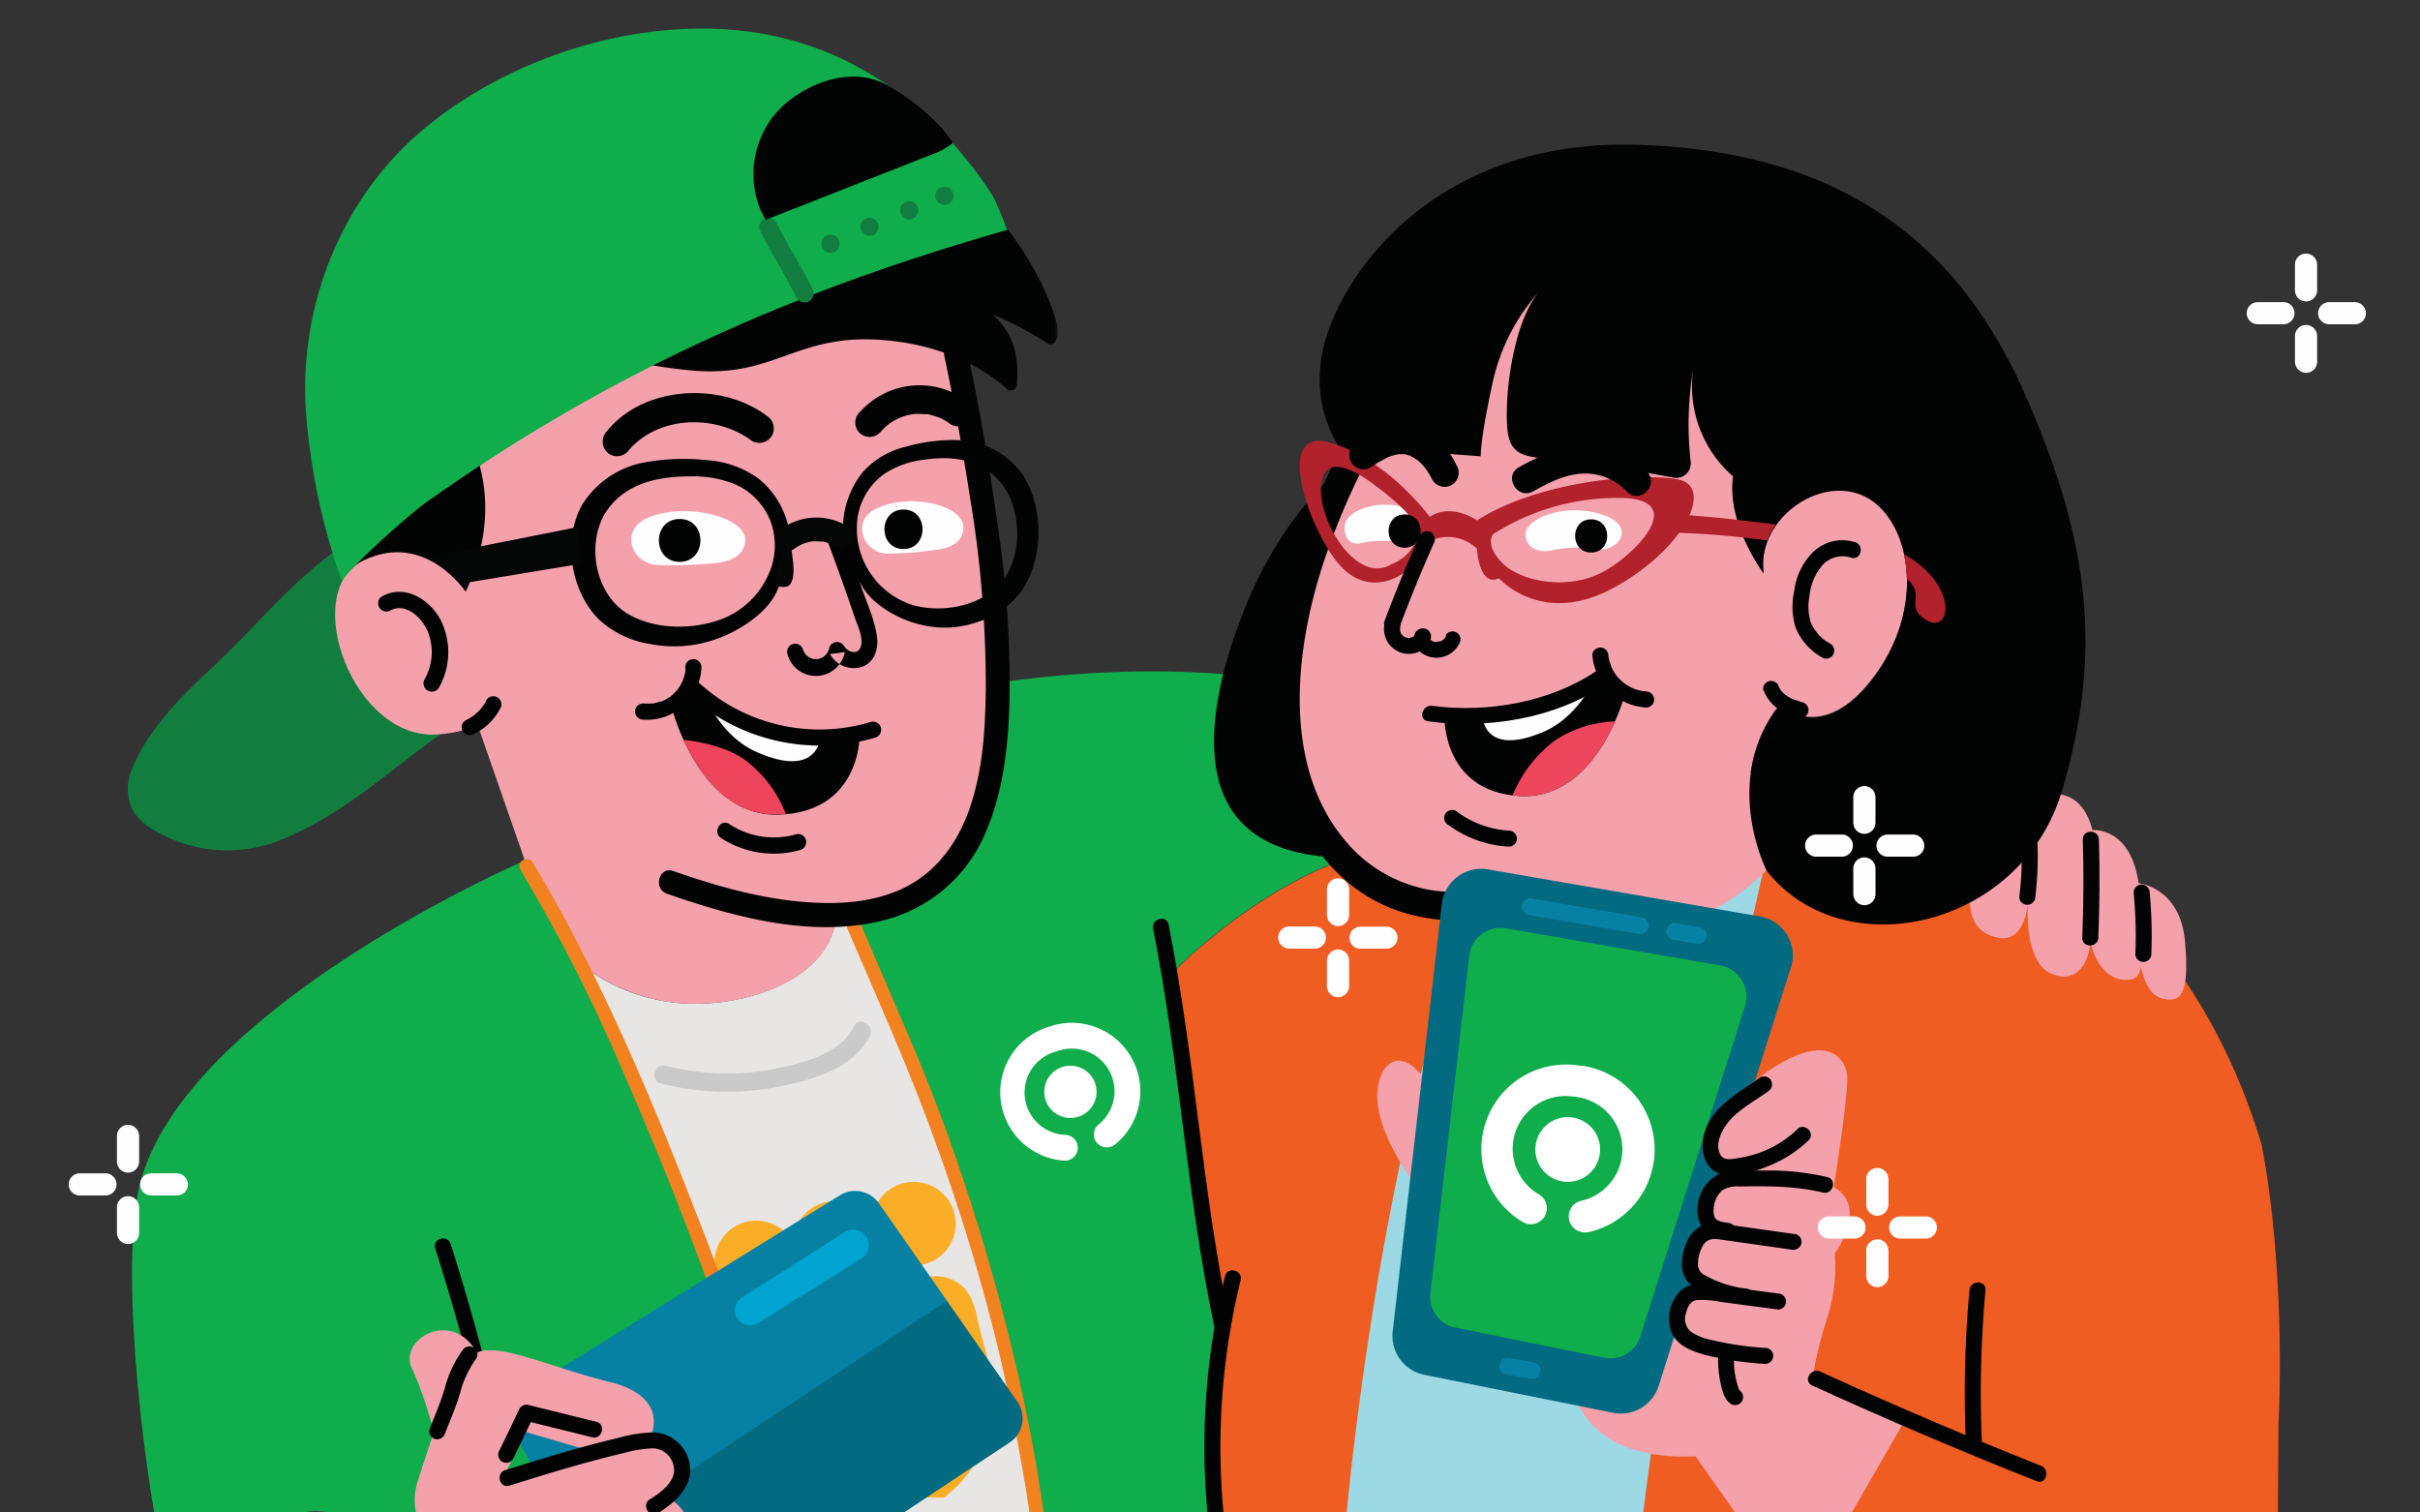 <svg id="Layer_1" data-name="Layer 1" xmlns="http://www.w3.org/2000/svg" xmlns:xlink="http://www.w3.org/1999/xlink" viewBox="0 0 400 250"><rect x="0" y="0" width="400" height="250" fill="#333333" stroke="none"/><defs><style>.cls-1{fill:#fff;}.cls-1,.cls-10,.cls-11,.cls-13,.cls-14,.cls-15,.cls-16,.cls-17,.cls-18,.cls-19,.cls-2,.cls-20,.cls-21,.cls-3,.cls-4,.cls-5,.cls-6,.cls-7,.cls-8,.cls-9{fill-rule:evenodd;}.cls-2,.cls-22{fill:#117e3f;}.cls-3{fill:#e7e6e5;}.cls-4{fill:#cacaca;}.cls-5{fill:#faae28;}.cls-6{fill:#0fad4b;}.cls-7{fill:#f28220;}.cls-8{fill:#f05d22;}.cls-9{fill:#9cd9e5;}.cls-10{fill:#f5a1ab;}.cls-11{fill:#f5a1ac;}.cls-12{mask:url(#mask);}.cls-13{fill:#020303;}.cls-14{fill:#fefefe;}.cls-15{fill:#ee455d;}.cls-16{fill:#050606;}.cls-17{fill:#b2222d;}.cls-18{fill:#ee465d;}.cls-19{fill:#026a81;}.cls-20{fill:#0781a3;}.cls-21{fill:#00a4ce;}</style><mask id="mask" x="52.75" y="15" width="122.09" height="88.57" maskUnits="userSpaceOnUse"><g id="mask-4"><polygon id="path-3" class="cls-1" points="52.75 15 174.84 15 174.84 103.57 52.75 103.57 52.75 15"/></g></mask></defs><title>Website Illustrations</title><path class="cls-2" d="M56.75,90.09C49.32,95.22,44,101.59,37.5,108c-3.83,3.79-8,7.31-11.25,11.66a30.18,30.18,0,0,0-4.6,7.86,8,8,0,0,0,.43,6.66,9.58,9.58,0,0,0,3.32,3A23.64,23.64,0,0,0,46,139c11.42-4.54,18.46-12,29.78-19.72.81-.55.82-1.82.8-2.81a7,7,0,0,0-1.79-3.91L57,88.45c-.2-.26-.51-.56-.8-.41s.22.67.25.34"/><g id="pay_spot_hero_spot_hero_jago_saving_onboarding_goals" data-name="pay/spot_hero/spot_hero_jago_saving_onboarding_goals"><path id="Fill-4" class="cls-3" d="M171.5,251c-13.85-.21-27.27-1-41-1-7.62-21.23-20.2-60.67-34.85-90.94a30,30,0,0,0,12.12,6c10.75,2.78,27.45-1.36,30.09-11.69v-.31c1.13-.1,2.27-.23,3.43-.41,1.91,4,7.51,16.1,13.41,32.31,6.45,17.7,13.23,40.34,16,62.73"/><path id="Fill-6" class="cls-4" d="M109.25,179.1a44.35,44.35,0,0,0,19.62.49c5.31-1.07,12.38-3.05,14.9-8.4.83-1.76-1.8-3.31-2.63-1.54-2.23,4.73-9,6.23-13.61,7.11a40.87,40.87,0,0,1-17.47-.6c-1.9-.48-2.71,2.46-.81,2.94"/><path id="Fill-8" class="cls-5" d="M150.71,195.35a7,7,0,0,0-6.3,4.86,6.76,6.76,0,0,0-.3,2,6.92,6.92,0,0,0-12.71,1.2,6.77,6.77,0,0,0-.31,2,6.91,6.91,0,1,0,.82,3.31,6.83,6.83,0,0,0,2,2.3,6.92,6.92,0,0,0,11.06-5.49,6.91,6.91,0,1,0,5.79-10.16"/><path id="Fill-10" class="cls-5" d="M156.16,247.46l-.13.09q-11.84-.13-23.6-.14A18.65,18.65,0,0,1,127,240.9h0s0,0,0,0a14.72,14.72,0,0,1-1.34-3.91s0,0,0,0l0,0a9.68,9.68,0,0,1-.14-1.22A6,6,0,0,1,135.77,231a8.75,8.75,0,0,1,1.46,2.26c1.4,2.76,3.81,5.06,7.06,5.16a7,7,0,0,0,6.86-5c.51-1.79,0-3.55-.47-5.28-.29-1.18-.58-2.35-.88-3.52s-.63-2.59-.94-3.89a9.84,9.84,0,0,1-.39-5,6.49,6.49,0,0,1,11.42-2.23,11.85,11.85,0,0,1,1.66,4.47c.32,1.27.63,2.55.94,3.83a43.38,43.38,0,0,1,1.69,8.47,20.47,20.47,0,0,1-8,17.15"/><path id="Fill-12" class="cls-6" d="M202.46,216.89c-1,8.77.5,24,1,34.11-10.58-.22-22.46.16-33,0a327,327,0,0,0-15.79-66,360.9,360.9,0,0,0-14.12-33.75l17.76-37.35c34-6,55.24-.91,55.24-.91l11.58,28.11c-17.36,4.84-32,20.3-32,20.3,2.44,20.26,9.34,55.49,9.34,55.49"/><path id="Fill-14" class="cls-7" d="M140.05,153.48c5.15,12,10.52,23.9,14.88,36.2A321.93,321.93,0,0,1,165.48,225c1.59,6.94,3.87,19,4.81,26,.19,1.47,2.53,1.49,2.34,0-3.32-24.95-11.75-54.49-21.53-77.64-3-7-6-14-9-21-.6-1.38-2.61-.19-2,1.18"/><path id="Fill-16" class="cls-8" d="M376.52,250.28c-4.8,5.23-12.35.7-19,2.72-9.43,2.85-18.14-1.13-28-1-42.56.57-84.94-1.14-128-2,.14-9.44-.12-23.51,1-33.11a.44.44,0,0,1,0-.1c-.41-2.09-6.95-35.76-9.32-55.37v0l.38-.39c2.39-2.42,15.94-15.52,31.67-19.91l-.76-1.83c24.69-11.26,57.06-15.55,92.22-7.68,37.14,8.33,51.68,39.45,57.07,57.48,2.57,12.6,3.56,32,2.82,46.21"/><path id="Fill-18" class="cls-9" d="M295.09,128.21c-6,25.6-16.81,73.17-21.29,105.45-.83,6-1.76,12.65-2.3,17.34-16.19-.21-32.78.34-49,0,2-21.24,8.79-73.66,23.44-107.3a78.39,78.39,0,0,1,7.47-13.56,149.72,149.72,0,0,1,41.68-1.93"/><path id="Fill-20" class="cls-10" d="M337,131.78s6.65-3,8.87,5.43c0,0,6.26-.64,7.62,8.78,0,0,6.91.62,7.68,9.73s-.89,10-3.77,9.33-3.55-5.54-3.55-5.54.22,3.21-3.55,2.32-4.77-6.09-4.77-6.09-.44,7-5.87,5.43-4.44-12.2-4.44-12.2-.33,7.1-5.1,6-4.77-5.21-4.44-9.21Z"/><path id="Fill-22" class="cls-11" d="M233.68,195.52s-5.56-7.37-6-13.48,3.92-10.28,8.63-2.36Z"/><path id="Fill-24" class="cls-11" d="M314.67,235.1,305.5,251c-6.34,0-11.64.06-18,0l-7.26-10.3c-17,.85-19.62-9.35-19.62-9.35l12.64-5.69,2.51-6.39a8.26,8.26,0,0,1,8.85-5.3c-4.58-.71-5.79-2.12-5.1-5.54s4.59-4.73,4.59-4.73a4.53,4.53,0,0,1-3.2-5c.41-4,6.11-4.73,6.11-4.73a7.14,7.14,0,0,1-4.62-2.78c-1.85-2.51-1.36-6,8.93-13.48s13.89-3.05,14,.42-2.22,18.06-2.22,18.06c5.83,3.47.14,11,.14,11a27.25,27.25,0,0,1-1.12,10.29,66.21,66.21,0,0,0-2.5,10.14Z"/><path id="Fill-26" class="cls-10" d="M79.53,120.36s25.37,41.55,66.94,31.32c35.71-8.79,9.54-102,9.54-102s-26.09-29.49-66-10-20.48,65.14-10.52,80.62"/><path id="Fill-28" class="cls-10" d="M77,114.23l12.88,37s3.29,10.07,17.93,13.85c10.75,2.77,27.45-1.37,30.09-11.69l.73-26.77Z"/><g id="Group-32"><g class="cls-12"><path id="Fill-30" class="cls-13" d="M75.61,100.36s7.07-11,3.67-23.39A25,25,0,0,0,89,52.87s5.51,6.47,25.15,8.35c14.75,1.4,17.63-6.94,34.1-4.77C158,57.73,163.9,62,166.4,64.27a1,1,0,0,0,1.67-.68c.2-3,.34-7.7-3.91-11.51,0,0,2.72.74,9,4.67,1,.62,2.2-.69,1.46-3.51C172,43.4,157.78,18.08,123.89,15.37,95.34,13.08,77.81,21.73,75,34.47c0,0-15.58,2.41-20.86,21.8s5.75,47.3,5.75,47.3Z"/></g></g><path id="Fill-33" class="cls-14" d="M107.11,85.58c-4.81,2.06-2.7,7.58,1.5,7.8a67.07,67.07,0,0,0,8.68-.23c1.77-.07,5.58-.49,5.89-3.67.39-4-9.85-6.56-16.07-3.9"/><path id="Fill-35" class="cls-13" d="M112.34,92.87c4.57,0,4.58-7.09,0-7.09s-4.57,7.09,0,7.09"/><path id="Fill-37" class="cls-14" d="M144.64,84.17c-4.1,2.17-1.75,7.32,2,7.34a54.94,54.94,0,0,0,7.69-.59c1.56-.14,4.91-.71,4.91-3.74,0-3.84-9.3-5.81-14.59-3"/><path id="Fill-39" class="cls-13" d="M149.34,90.75c4.19,0,4.2-6.53,0-6.53s-4.21,6.53,0,6.53"/><path id="Fill-41" class="cls-13" d="M136.7,89.21q2.42,6.45,4.63,13c.46,1.33,1.56,3.53.84,4.93-.6,1.17-2.18.53-2.66-.38a1.36,1.36,0,0,0-2.45.32,2.23,2.23,0,0,1-4.35.23,1.34,1.34,0,0,0-2.58.71,4.87,4.87,0,0,0,9.51-.23l-2.45.32a4.49,4.49,0,0,0,5.07,2.18c2.25-.64,3-3,2.69-5.11-.37-2.68-1.59-5.34-2.48-7.89-1-2.93-2.09-5.86-3.18-8.77-.6-1.61-3.19-.91-2.59.71"/><path id="Fill-43" class="cls-13" d="M113.3,110.36l0,.4c0,.24,0-.05,0,.1s-.09.47-.15.71-.13.46-.21.69-.07.2-.11.31c.09-.23-.08.15-.08.16a7.86,7.86,0,0,1-.71,1.18c-.08.11.07-.08-.07.1s-.17.2-.26.29-.34.35-.51.51l-.26.22c-.32.27.19-.12-.16.12-.18.12-.37.25-.56.36s-.43.23-.66.34.1,0-.11.05L109,116l-.65.19-.39.08s-.43,0-.18,0a8,8,0,0,1-1.47,0,1.36,1.36,0,0,0-1.35,1.34,1.38,1.38,0,0,0,1.35,1.34,9,9,0,0,0,9.63-8.66,1.34,1.34,0,0,0-2.68,0"/><path id="Fill-45" class="cls-13" d="M131.67,137.87a13.34,13.34,0,0,1-11.14-1.67c-1.45-.95-2.79,1.37-1.35,2.32a16,16,0,0,0,13.21,1.94,1.35,1.35,0,0,0-.72-2.59"/><path id="Fill-47" class="cls-13" d="M156.1,58.91c1.62,7.62,3,15.31,4.18,23a188.92,188.92,0,0,1,2.66,32.2c-.11,6.59-.47,12.78-2.5,19s-5.93,11.58-12.11,14.14c-4.59,1.91-9.67,2.23-14.58,1.9-7.69-.5-15.23-2.65-22.46-5.17-2.38-.83-3.4,2.94-1,3.76,11.24,3.92,24.4,7.49,36.27,4.24a24.79,24.79,0,0,0,16.27-14.18c2.88-6.52,3.72-13.71,4-20.77A173.5,173.5,0,0,0,164.93,87c-1.34-9.74-3-19.47-5.07-29.1-.53-2.45-4.29-1.41-3.76,1"/><path id="Fill-49" class="cls-13" d="M145.51,71.47a7.65,7.65,0,0,1,2.54-2.08c.27-.14.54-.28.82-.4-.39.16.43-.15.51-.17a8.31,8.31,0,0,1,.89-.25c.08,0,1-.17.5-.11a9.85,9.85,0,0,1,1.88,0l.47,0c-.23,0-.21,0,.08,0s.62.13.92.21.6.18.9.28.3.11.1,0l.43.2a11,11,0,0,1,1.61,1,2.38,2.38,0,0,0,3.24-.84,2.44,2.44,0,0,0-.85-3.24,13.18,13.18,0,0,0-17.38,2,2.37,2.37,0,1,0,3.34,3.35"/><path id="Fill-51" class="cls-13" d="M103.7,74.7c4.88-6.06,14.63-6.3,20.59-1.82a2.43,2.43,0,0,0,3.3-.86,2.47,2.47,0,0,0-.87-3.3c-7.52-5.66-20.33-5-26.43,2.58a2.48,2.48,0,0,0,0,3.4,2.42,2.42,0,0,0,3.41,0"/><path id="Fill-53" class="cls-13" d="M114.48,114.91s10.42,7.21,27.58,7.12c0,0-.06,12.15-13.24,12.63s-17.71-17.45-17.71-17.45Z"/><path id="Fill-55" class="cls-14" d="M135.69,121.72c-.82,4.8-5.2,5-10.65,2.57-4.4-1.93-6.93-6.07-7.85-7.83a52.76,52.76,0,0,0,18.5,5.26"/><path id="Fill-57" class="cls-13" d="M131.52,134.9l-.46.06.46-.06"/><path id="Fill-59" class="cls-15" d="M132,134.82l-.51.08.51-.08"/><path id="Fill-61" class="cls-15" d="M129.9,134.57a20.28,20.28,0,0,0-6.65-8.87c-3-2.22-7.5-3.12-10.27-3.41,2.26,5,6.75,11.83,14.41,12.34l.46,0h1a9.13,9.13,0,0,0,1.08-.08"/><path id="Fill-63" class="cls-13" d="M113.8,114.85a32.3,32.3,0,0,0,30.86,7.07,1.34,1.34,0,0,0-.71-2.59A29.56,29.56,0,0,1,115.69,113c-1.26-1.17-3.16.72-1.89,1.89"/><path id="Fill-65" class="cls-13" d="M127,95a13.91,13.91,0,0,1-7.65,7.3c-4.8,1.83-11.12,1.82-15.59-.85-5.28-3.15-6.83-11.16-3.86-16.41,3-5,8.56-6.3,14.09-6.3a18.51,18.51,0,0,1,7.52,1.31,11.05,11.05,0,0,1,5.85,6.11A11.53,11.53,0,0,1,127,95m3.52-6.76a14.13,14.13,0,0,0-5.11-9.1,16.23,16.23,0,0,0-8.61-3.08,35.25,35.25,0,0,0-10.91.5,15.45,15.45,0,0,0-9.65,6.84c-3.3,5.81-1.92,14.42,2.83,19.06a16.08,16.08,0,0,0,8.46,4,20.61,20.61,0,0,0,10.86-.83c3.55-1.19,8.27-4.2,9.91-7.67,1.53-3.28,2.74-6.18,2.22-9.74"/><path id="Fill-67" class="cls-13" d="M141.82,85.16a10.83,10.83,0,0,1,4.36-6.84A15,15,0,0,1,152.63,76c4.88-.73,10-.15,13.26,4.38,3.32,4.81,3,13-1.23,16.77-3.59,3.24-9.17,4.08-13.63,2.91a13.25,13.25,0,0,1-9.21-14.93M142.56,97c1.9,3.22,6.46,5.58,9.75,6.28a16.35,16.35,0,0,0,9.69-.62,13.89,13.89,0,0,0,6.93-5.1c3.58-5.22,3.65-13.93,0-19.25a13.66,13.66,0,0,0-9.41-5.5,28.14,28.14,0,0,0-9.69,1,13.76,13.76,0,0,0-7.19,4.19,14.88,14.88,0,0,0-3.3,9.69c0,3.6,1.46,6.32,3.25,9.36"/><path id="Fill-69" class="cls-16" d="M131.18,90.8a6.74,6.74,0,0,1,.91-.59,5.39,5.39,0,0,1,.48-.25l.24-.11c-.27.11-.3.12-.1.05a8.44,8.44,0,0,1,1-.31l.52-.1c.4-.08-.46,0,.06,0a8,8,0,0,1,1,0s.53.05.53,0c-.31,0-.35,0-.14,0l.26,0a7.14,7.14,0,0,1,1,.29,1.84,1.84,0,0,1,.25.09c.2.08.17.06-.09,0,.11,0,.38.18.49.24a2,2,0,1,0,2-3.4,9.85,9.85,0,0,0-10.4.69,2.12,2.12,0,0,0-.91,1.17,2,2,0,0,0,2.9,2.23"/><path id="Fill-71" class="cls-16" d="M128.18,95.63c0,.22.13.85.18,1.07.33.3,1.83.66,2.36-.28.82-1.45.3-3.91.09-5.78l-1.2-.53Z"/><polygon id="Fill-73" class="cls-16" points="95.59 87.1 64.21 93.32 70.17 97.46 96 93.19 95.59 87.1"/><path id="Fill-75" class="cls-10" d="M77.29,98.25S70.51,87.53,60,92.68s-1.65,29.78,12.36,28.72S86,109.56,86,109.56Z"/><path id="Fill-77" class="cls-13" d="M80.37,115.82a9,9,0,0,1-.78,1.22l.21-.27a8.87,8.87,0,0,1-1.5,1.5l.27-.21a8.17,8.17,0,0,1-1.6,1,1.31,1.31,0,0,0-.62.8,1.43,1.43,0,0,0,.14,1,1.33,1.33,0,0,0,.8.61,1.47,1.47,0,0,0,1-.13,9.49,9.49,0,0,0,4.36-4.18,1.34,1.34,0,1,0-2.31-1.35"/><path id="Fill-79" class="cls-13" d="M64.35,101c2.63-1.55,5.29,1,6.3,3.26a9.1,9.1,0,0,1-.46,8,1.37,1.37,0,0,0,2.37,1.39,11.89,11.89,0,0,0,.28-11.16C71,99,66.75,96.43,63,98.66A1.37,1.37,0,0,0,64.35,101"/><path id="Fill-81" class="cls-6" d="M131.5,250c-2.08,0-2.94,1-5,1-8.72,0-21.52-.11-32,0a414.41,414.41,0,0,1-41.75-1.18c-3.72-.34-8.83,2.71-12.25,2.18-6-.92-10.14,1.7-15-2-2-11.31-5.18-37.61-2.87-51.88,4.89-30.27,64.08-55.86,64.08-55.86,19,32.12,33.47,79.76,42.58,105.14"/><path id="Fill-83" class="cls-13" d="M71.94,206.33q4.19,13.23,7.48,26.73c.4,1.66,3,1,2.56-.7q-3.3-13.5-7.48-26.74c-.51-1.62-3.07-.92-2.56.71"/><path id="Fill-85" class="cls-13" d="M223.21,76.25s-10.82,7-17.9,25.41-8.93,39.06,15.55,40.05c0,0-18.73-20.26,2.35-65.46"/><path id="Fill-87" class="cls-11" d="M237.5,149.6s4.3,7.64,24.31,6.71S292,143.81,292,143.81s-7.65-14.94,2.11-27.33c0,0,7.31,7,16-5.17s5.21-26.4-2.33-29.6-17.51,4.4-16.25,13c0,0-5.27-6.34-1.94-18.37l3.32-12-12.19-8.68-25-10.07L229.19,58l-3,12.82s-14.31,23.34-13.64,44.66,14,33.73,24.95,34.12"/><path id="Fill-89" class="cls-13" d="M218.76,57.41c-2.76,11.94,4.46,18.84,4.46,18.84L226.27,72c0,3.09,1.35,1.93,7.28,2.5s11.2.92,11.2.92-.12-2.67,2-12.33a33,33,0,0,1,7.76-15c-4.5,5.08-5.93,17.78-5.32,23.13.64,5.52,4.93,4,12.78,5.21,5,.74,10.93,1.83,14.66,2.52a2.4,2.4,0,0,0,2.81-2.76,54.44,54.44,0,0,1,.41-15,19.75,19.75,0,0,0,6.6,17.55c-.92,6.68,3.32,13.52,4.67,15.5l.21.3.08.13.06.07.05.06c-1.26-8.55,8.7-16.13,16.25-12.94s11,17.44,2.33,29.6c-8,11.16-14.8,6.16-15.83,5.27a6.93,6.93,0,0,0-.65.57h0c-9,12.24-1.6,26.63-1.6,26.63,12.66,16.1,42.1,9.49,48.82-13.28s4.72-41.13-6.37-66-30.55-39.78-64-40.72S221.54,45.5,218.76,57.41"/><path id="Fill-91" class="cls-17" d="M314.71,91.62a23.14,23.14,0,0,1,.46,4.06c3.24,2.61-.49,4.67,3.27,6.83,4.14,2.39,5.27-5.88-3.73-10.89"/><path id="Fill-93" class="cls-17" d="M275.83,88.05s5.61,0,13.16.89l3.11.38a12.25,12.25,0,0,1,1.42-2.61c-1.81-.25-3.47-.46-5-.63-7-.84-10.9-1-10.9-1Z"/><path id="Fill-95" class="cls-14" d="M265.38,85.26c5.06,1.95,2,6-1.35,5.53a19.36,19.36,0,0,0-7.32.13c-1.37.36-4,.36-4.54-2.13-.69-3,6.78-6,13.21-3.53"/><path id="Fill-97" class="cls-14" d="M234.1,84.65c3.17,1.87,2.22,5.92-1.64,5.15a17.68,17.68,0,0,0-7.63,0c-1.59.31-2.79-.85-2.54-3,.31-2.79,7.16-4.82,11.81-2.08"/><path id="Fill-99" class="cls-13" d="M243.43,147.26c-.44.09-.39,0,0,0-.49,0-1,.1-1.46.13a28.3,28.3,0,0,1-4.88-.18,23.48,23.48,0,0,1-13.21-6.58c-12-12.16-10.13-31.86-5.4-46.76a116.88,116.88,0,0,1,10.74-23.71c1.52-2.6-2.52-5-4-2.36-8.67,14.79-15.77,32.31-15,49.74.68,14.85,8.52,30.69,24.21,33.92a26.84,26.84,0,0,0,10.22.31c2.95-.56,1.7-5.07-1.25-4.52"/><path id="Fill-101" class="cls-17" d="M228.56,81.18c4.51,3.68,6.42,5.8,5.43,8.4a7.27,7.27,0,0,1-4,3.68c-5.64,3.43-12-6.86-11.64-12.74s5.65-3,10.16.66m18.28,7.12a38.12,38.12,0,0,1,20.65-6c12.47-.07,2.28,10.1-3.27,12.62s-12.82,1.19-15.84-1.85-1.54-4.79-1.54-4.79M221.09,93c4.89,6,10.95,2.39,12.67.09a10.34,10.34,0,0,0,1.91-3.29,6.94,6.94,0,0,1,8.45.89s.33,6.42,3.65,4.9c0,0,7,8,18.78,1.66s16.92-16.82,10.83-18-23,.2-33.24,6.77c0,0-4.23-3-7.82-.58,0,0-6.74-9.34-16.32-12.24S216.18,87,221.09,93"/><path id="Fill-103" class="cls-13" d="M239.05,105.05l-.18.33-.11.16c-.09.13.2-.23.05-.07s-.17.18-.27.27-.24.14,0,0a.94.94,0,0,0-.12.09l-.33.18c-.24.13.3-.1,0,0l-.14,0c-.13,0-.26,0-.38.09.33-.09.16,0,0,0h-.2l-.19,0c-.24,0,.23,0,.07,0s-.26,0-.38-.09l-.19-.07c.1,0,.25.11.06,0a3.87,3.87,0,0,1-.34-.21c-.14-.09.27.19,0,0l-.06-.06.09.11c-.1-.24,0,0,0,.07s0-.14,0-.18c-.05-.22,0,0,0,.08a.59.59,0,0,1,0-.19c0-.15,0-.29,0-.44a1.33,1.33,0,0,0-2.65,0,3.18,3.18,0,0,0,.85,2.54,4.23,4.23,0,0,0,6.59-1.3,1.33,1.33,0,0,0-.47-1.82,1.34,1.34,0,0,0-1.81.48"/><path id="Fill-105" class="cls-13" d="M234,104.75c-.08.25.15-.28,0,0a2,2,0,0,1-.11.2c-.12.2.21-.22,0,0l-.12.14-.16.15c-.12.1.25-.17.06-.05l-.2.11c-.11.06-.27.08.05,0l-.47.14c-.24,0,.21,0,.06,0a1.92,1.92,0,0,1-.24,0h-.2c-.27,0,.29.06,0,0a3.33,3.33,0,0,0-.45-.13l.17.07-.14-.06-.17-.1a1.37,1.37,0,0,1-.2-.13c-.13-.08.21.2.05,0l-.33-.34c.24.24.09.1,0,0l-.12-.21s-.14-.25,0,0,0-.05,0-.1,0-.13-.05-.2l0-.15,0,.2a3.85,3.85,0,0,1,0-.48v-.07c0-.15,0-.11,0,.11a.85.85,0,0,0,0-.23,1.34,1.34,0,0,0-.92-1.63,1.35,1.35,0,0,0-1.63.93,4.31,4.31,0,0,0,.36,3,4.23,4.23,0,0,0,2.3,1.94,4.08,4.08,0,0,0,3.05-.16,3.67,3.67,0,0,0,1.9-2.15,1.33,1.33,0,0,0-.92-1.63,1.37,1.37,0,0,0-1.64.93"/><path id="Fill-107" class="cls-13" d="M231.41,103.43Q234,96.51,237,89.79a1.36,1.36,0,0,0-.48-1.81,1.34,1.34,0,0,0-1.81.47q-3.17,7-5.89,14.27a1.32,1.32,0,1,0,2.55.71"/><path id="Fill-109" class="cls-13" d="M272.24,78a14.3,14.3,0,0,0-10.05-4.37c-4,0-7.7,1.7-11.11,3.58-2.64,1.45-.29,5.49,2.36,4s5.42-2.89,8.45-2.94a9.57,9.57,0,0,1,7.05,3c2.09,2.17,5.39-1.14,3.3-3.31"/><path id="Fill-111" class="cls-13" d="M240.82,77.05a11.69,11.69,0,0,0-6.95-6.32c-3.42-1-6.63.51-9.44,2.36a2.34,2.34,0,1,0,2.36,4c.54-.36,1.09-.71,1.66-1,.27-.15.54-.3.81-.43,0,0,.44-.2.24-.12s.21-.08.25-.09c.32-.11.64-.21,1-.29l.44-.08c-.25,0-.14,0,.05,0l.88,0c-.24,0-.2,0,0,0s.35.07.52.12.28.1.41.13c.33.08-.26-.14,0,0s.52.26.76.41l.37.24.19.14.26.23.31.3c.2.21.39.42.57.64s.17.23,0,0c.09.11.17.23.25.35a13.32,13.32,0,0,1,1,1.68,2.36,2.36,0,0,0,3.2.84,2.39,2.39,0,0,0,.84-3.2"/><path id="Fill-113" class="cls-13" d="M263,91.33c3.54,0,3.54-5.49,0-5.49s-3.54,5.49,0,5.49"/><path id="Fill-115" class="cls-13" d="M232.17,90.53c3.54,0,3.54-5.5,0-5.5s-3.54,5.5,0,5.5"/><path id="Fill-117" class="cls-13" d="M272.05,114.25l-.37,0c.19,0,0,0-.08,0s-.44-.08-.66-.14-.44-.12-.66-.2l-.29-.1c-.37-.15.22.11-.14-.07a8.34,8.34,0,0,1-1.13-.63l-.26-.18c-.32-.23.19.16-.12-.09l-.51-.46a5.11,5.11,0,0,1-.45-.48c-.07-.08-.13-.16-.2-.23s.09.12-.05-.07a10.16,10.16,0,0,1-.69-1.14c0-.09-.08-.19-.13-.28s.06.16,0-.07-.17-.45-.24-.69-.11-.39-.15-.58-.05-.24-.07-.36c-.06-.29,0,.19,0-.13a1.35,1.35,0,0,0-1.33-1.32c-.64,0-1.41.58-1.32,1.32a9.48,9.48,0,0,0,8.9,8.6,1.33,1.33,0,0,0,1.32-1.32,1.35,1.35,0,0,0-1.32-1.33"/><path id="Fill-119" class="cls-13" d="M266,111.49s-10.52,7.21-27.26,6.68c0,0-.53,12.58,12.31,13.4s17.4-16.41,17.4-16.41Z"/><path id="Fill-121" class="cls-14" d="M244.92,118c.58,5,4.84,5.27,10.28,2.93,4.38-1.89,7.05-6.11,8-7.92a50,50,0,0,1-18.32,5"/><path id="Fill-123" class="cls-18" d="M250,131.46c.33,0,.69.09,1.05.11,8.77.56,13.67-7.3,15.9-12.33a19.16,19.16,0,0,0-10,3.2,21.69,21.69,0,0,0-6.92,9"/><path id="Fill-125" class="cls-13" d="M239.4,136.35a18.36,18.36,0,0,0,10,3.59,1.33,1.33,0,0,0,1.33-1.32,1.36,1.36,0,0,0-1.33-1.33,16,16,0,0,1-8.71-3.23,1.34,1.34,0,0,0-1.81.47,1.36,1.36,0,0,0,.47,1.82"/><path id="Fill-127" class="cls-13" d="M291.53,114.15a6.56,6.56,0,0,0,2.34,3,10.45,10.45,0,0,0,3.38,1.49,1.32,1.32,0,1,0,.7-2.55c-.5-.14-1-.34-1.47-.5.36.12,0,0-.11,0l-.35-.18a6,6,0,0,1-.69-.41c-.09-.07-.35-.31-.06,0-.08-.07-.18-.14-.26-.22a4.45,4.45,0,0,1-.48-.49l-.09-.11c-.11-.13.17.24,0,.06l-.18-.29a2.75,2.75,0,0,1-.17-.29l-.06-.14c-.13-.25.11.3,0,0a1.38,1.38,0,0,0-.61-.79,1.32,1.32,0,0,0-1.94,1.49"/><path id="Fill-129" class="cls-13" d="M306.62,89.62a6.94,6.94,0,0,0-7.17,1.87,10.92,10.92,0,0,0-2.89,6.23,12.06,12.06,0,0,0,.16,5.79,9.86,9.86,0,0,0,4.55,5.22,1.33,1.33,0,0,0,1.34-2.29,7.1,7.1,0,0,1-3.33-3.63,8.82,8.82,0,0,1-.2-4.18,9.19,9.19,0,0,1,1.86-4.85,4.48,4.48,0,0,1,5-1.61c1.62.56,2.31-2,.71-2.55"/><path id="Fill-131" class="cls-13" d="M263.88,110.9c-7.59,5.16-18.13,7-27.14,5.76-1.67-.23-2.39,2.32-.7,2.56,9.7,1.36,21-.45,29.17-6,1.41-1,.08-3.25-1.33-2.29"/><path id="Fill-133" class="cls-19" d="M296,159.94l-5.91,18.68c-9.1,6.89-9.48,10.18-7.7,12.58a7,7,0,0,0,3,2.34l-.28.91-3,4.17.37,4.19-.7,2.21-1.57,1.74-.52,4.85-1.27,4-4.25,13.45a6.57,6.57,0,0,1-7.57,4.46l-5.33-1.08-25.85-5.2a6.56,6.56,0,0,1-5.22-7.2l8.11-70.61a6.57,6.57,0,0,1,7.64-5.73l44.94,7.78a6.55,6.55,0,0,1,5.14,8.45"/><path id="Fill-135" class="cls-6" d="M240.51,219.42l24.63,5a5.2,5.2,0,0,0,6-3.53l17.29-54.62a5.21,5.21,0,0,0-4.07-6.69l-35.51-6.14a5.19,5.19,0,0,0-6,4.53l-6.42,55.8a5.2,5.2,0,0,0,4.14,5.69"/><path id="Fill-137" class="cls-20" d="M271,154.38l-18.29-3.13a1.39,1.39,0,0,1,.47-2.74l18.29,3.14a1.39,1.39,0,0,1-.47,2.73"/><path id="Fill-139" class="cls-20" d="M280.57,156l-4-.68a1.39,1.39,0,0,1,.47-2.74l4,.69a1.39,1.39,0,0,1-.47,2.73"/><path id="Fill-141" class="cls-20" d="M253.1,227.92l-4-.69a1.39,1.39,0,1,1,.47-2.73l4,.69a1.39,1.39,0,0,1-.47,2.73"/><path id="Fill-143" class="cls-13" d="M293.89,213.8l-8.73-1.15c-2.37-.32-5.26-1.07-7.3.61a6.55,6.55,0,0,0-1.54,7.05c1,2.25,3.6,3.13,5.8,3.72a55.77,55.77,0,0,0,9.53,1.41,1.33,1.33,0,1,0,0-2.65,51.45,51.45,0,0,1-8.82-1.32,9.41,9.41,0,0,1-3.36-1.36,2.79,2.79,0,0,1-.76-3.12c.25-1.08.72-2,1.9-2.11a16,16,0,0,1,3.9.33l9.38,1.24a1.33,1.33,0,0,0,1.33-1.32,1.36,1.36,0,0,0-1.33-1.33"/><path id="Fill-145" class="cls-13" d="M284,224.15a17.54,17.54,0,0,0,.33,4.16c.24,1.21.55,2.75,1.55,3.58a1.33,1.33,0,0,0,1.88-1.88l-.16-.13c-.09-.11-.09-.1,0,0a2.26,2.26,0,0,1-.16-.26,1.42,1.42,0,0,1-.08-.18c.06.16.07.17,0,0s-.07-.2-.1-.29a14.73,14.73,0,0,1-.43-1.74c0-.12-.05-.25-.07-.37s-.08-.56-.05-.28c0-.3-.06-.6-.08-.89a15.27,15.27,0,0,1,0-1.79,1.33,1.33,0,0,0-1.33-1.32,1.35,1.35,0,0,0-1.32,1.32"/><path id="Fill-147" class="cls-13" d="M296.79,204l-9.93-1.4c-1.52-.22-3.26-.71-4.79-.31a5,5,0,0,0-3.07,2.6,9.46,9.46,0,0,0-1,4.3,4.4,4.4,0,0,0,2.05,3.6,19,19,0,0,0,8.51,2.84,1.33,1.33,0,0,0,1.33-1.32,1.37,1.37,0,0,0-1.33-1.33,17.63,17.63,0,0,1-6.62-2.13,2.06,2.06,0,0,1-1.27-2.25,5.85,5.85,0,0,1,1-3c.71-.9,1.63-.86,2.67-.72l3.81.54,7.95,1.13a1.37,1.37,0,0,0,1.63-.93,1.34,1.34,0,0,0-.93-1.63"/><path id="Fill-149" class="cls-13" d="M285.91,202.18c-.65-.15-1.82-.2-2.31-.72s-.4-1.79-.22-2.49a4,4,0,0,1,1.33-2.24,4.57,4.57,0,0,1,2.74-.61c4.64-.09,9.35-.1,13.87,1,1.66.4,2.37-2.16.71-2.56a42.88,42.88,0,0,0-9.1-1.09c-1.53,0-3.07,0-4.61,0a11,11,0,0,0-4,.49,6.59,6.59,0,0,0-3.74,6.23,4.58,4.58,0,0,0,1.27,3.27,7.06,7.06,0,0,0,3.36,1.29c1.65.4,2.36-2.16.7-2.56"/><path id="Fill-151" class="cls-13" d="M297.05,186.69a17.91,17.91,0,0,1-6.13,3.81,18.84,18.84,0,0,1-3.6.92c-.89.13-2.28.48-2.86-.41-1.22-1.86.28-4.54,1.55-5.93,1.77-1.93,4.14-3.17,6.24-4.69a1.37,1.37,0,0,0,.48-1.82,1.32,1.32,0,0,0-1.81-.47c-3.88,2.8-9,5.35-9.47,10.71-.21,2.29.84,4.94,3.35,5.33a11.5,11.5,0,0,0,3.83-.27,18.44,18.44,0,0,0,3.34-1,20.83,20.83,0,0,0,6.95-4.36c1.24-1.17-.63-3.05-1.87-1.87"/><path id="Fill-153" class="cls-13" d="M299.52,229q18.36,8.39,37.13,15.83c1.58.63,2.27-1.93.7-2.55q-18.44-7.32-36.49-15.57c-1.54-.7-2.89,1.58-1.34,2.29"/><path id="Fill-155" class="cls-13" d="M325.53,213.26a187.56,187.56,0,0,0-.59,25.31c.08,1.7,2.73,1.71,2.65,0a187.56,187.56,0,0,1,.59-25.31c.15-1.7-2.5-1.69-2.65,0"/><path id="Fill-157" class="cls-13" d="M190.6,153.53c4.36,21.91,5.54,44.31,10.2,66.17.36,1.66,2.91,1,2.56-.71-4.66-21.85-5.84-44.26-10.2-66.16-.33-1.67-2.89-1-2.56.7"/><path id="Fill-159" class="cls-13" d="M202.5,210.92a117.88,117.88,0,0,0-2.91,39.21c.16,1.68,2.81,1.7,2.65,0a115.8,115.8,0,0,1,2.82-38.51c.4-1.65-2.15-2.36-2.56-.7"/><path id="Fill-161" class="cls-7" d="M86,143.74a276.76,276.76,0,0,1,17.24,34c6.2,14.21,11.9,28.72,16.93,43.39q4.27,12.44,7.69,25.15a1.17,1.17,0,0,0,2.26-.62,428.47,428.47,0,0,0-14.78-44.44C109.83,187,104,172.8,97.12,159.12c-2.83-5.62-5.79-11.19-9.07-16.56-.79-1.28-2.81-.11-2,1.18"/><path id="Fill-163" class="cls-20" d="M168.7,232.86a5.52,5.52,0,0,0-.54-1L156.5,215.2l-53.91,35.68c-2.87.05-5.8.1-8.77.12H92.59l-9.14-17.12,4.3-4.49,51.08-31.62a4.77,4.77,0,0,1,6.44,1.32l22.9,32.78a4.68,4.68,0,0,1,.53,1"/><path id="Fill-165" class="cls-20" d="M168.7,232.66a5.11,5.11,0,0,0-.54-1L156.5,215l-53.91,35.68c-2.87,0-5.8.1-8.77.12H92.59l-9.14-17.12,4.3-4.48,51.08-31.63a4.78,4.78,0,0,1,6.44,1.32l22.9,32.79a4.38,4.38,0,0,1,.53,1"/><path id="Fill-167" class="cls-19" d="M168.9,235.57a5.17,5.17,0,0,1-.42,1.07,5.07,5.07,0,0,1-.67,1,5.47,5.47,0,0,1-.93.79l-18.24,12.08h0q-12.81-.1-25.54-.07c-6.26,0-13.19.16-20.5.27L156.5,215l11.66,16.69a5.11,5.11,0,0,1,.54,1,2.24,2.24,0,0,1,.11.34,6.09,6.09,0,0,1,.17.71,5.28,5.28,0,0,1-.08,1.86"/><path id="Fill-169" class="cls-10" d="M83.45,243.69l3.46-7,10.26,3Zm27,3.91s3.8-2.3,2.33-6.14a7.79,7.79,0,0,0-5-4.71s2.46-6-6.94-8.31-17.08-6-21.25-5.13a2.15,2.15,0,0,0-.75.3c-4.19-7.5-13.07-2.14-10.75,2.57a59.65,59.65,0,0,1,3.61,10.64c-1.14,3.21-2.08,6.23-2.67,8.06a10.21,10.21,0,0,0-.12,5.78c8.26.24,16.71.23,24.92.14,6.76-.07,13.34-.21,19.51-.29a6.93,6.93,0,0,0-2.85-2.91Z"/><path id="Fill-171" class="cls-13" d="M84.21,245.56c6.26-1.95,12.53-3.9,18.92-5.39a21,21,0,0,1,4.64-.77,3.54,3.54,0,0,1,3.55,2.86c.68,2.44-2.14,4.49-3.91,5.57-1.45.89-.12,3.19,1.34,2.29,2.42-1.49,5.14-3.78,5.33-6.84a6.29,6.29,0,0,0-6.06-6.52,23.33,23.33,0,0,0-5.86.92q-3.1.73-6.17,1.59c-4.19,1.15-8.34,2.44-12.48,3.73-1.63.51-.93,3.07.7,2.56"/><path id="Fill-173" class="cls-13" d="M85.84,232.87c-1.09,2.34-2.21,4.66-3.36,7a1.33,1.33,0,0,0,2.29,1.34c1.14-2.32,2.27-4.65,3.36-7a1.35,1.35,0,0,0-.48-1.81,1.33,1.33,0,0,0-1.81.48"/><path id="Fill-175" class="cls-13" d="M86.72,234.81l11.16,2.76c1.65.41,2.36-2.15.7-2.56l-11.16-2.76c-1.65-.41-2.36,2.15-.7,2.56"/><path id="Fill-177" class="cls-13" d="M76.45,223.19a18.36,18.36,0,0,0-2.89,6.13c-.68,2.36-1.67,4.63-2.57,6.91a1.33,1.33,0,0,0,.93,1.63,1.36,1.36,0,0,0,1.63-.92c.87-2.21,1.84-4.41,2.5-6.69a17.07,17.07,0,0,1,2.69-5.72,1.33,1.33,0,0,0-.48-1.81,1.35,1.35,0,0,0-1.81.47"/><path id="Fill-179" class="cls-21" d="M122,218.13h0a2.54,2.54,0,0,0,3.32.56L142.41,208a2.52,2.52,0,0,0,.61-3.73l-.08-.09a2.51,2.51,0,0,0-3.3-.53l-17,10.81a2.52,2.52,0,0,0-.62,3.7"/><path id="Fill-181" class="cls-13" d="M336.41,148.34a55.51,55.51,0,0,0-.3-15.5,1.34,1.34,0,0,0-1.63-.93,1.35,1.35,0,0,0-.92,1.63,54,54,0,0,1,.2,14.8,1.33,1.33,0,0,0,2.65,0"/><path id="Fill-183" class="cls-13" d="M346.83,155q.33-8.11.1-16.24c-.05-1.7-2.71-1.71-2.66,0q.24,8.11-.09,16.24c-.07,1.7,2.58,1.7,2.65,0"/><path id="Fill-185" class="cls-13" d="M355.59,157.78a76.4,76.4,0,0,0-.27-10.26A1.37,1.37,0,0,0,354,146.2a1.35,1.35,0,0,0-1.33,1.32,74.79,74.79,0,0,1,.28,10.26,1.33,1.33,0,0,0,2.65,0"/><path id="Fill-255" class="cls-14" d="M223,151.19V147a1.89,1.89,0,0,0-.54-1.29,1.84,1.84,0,0,0-1.29-.54,1.87,1.87,0,0,0-1.84,1.83v4.24a1.89,1.89,0,0,0,.54,1.29,1.83,1.83,0,0,0,3.13-1.29"/><path id="Fill-257" class="cls-14" d="M223,163v-4.23a1.91,1.91,0,0,0-.54-1.3,1.83,1.83,0,0,0-1.29-.53,1.86,1.86,0,0,0-1.84,1.83V163a1.91,1.91,0,0,0,.54,1.3A1.84,1.84,0,0,0,223,163"/><path id="Fill-259" class="cls-14" d="M224.9,156.8h4.23A1.83,1.83,0,0,0,231,155a1.85,1.85,0,0,0-1.83-1.83H224.9a1.9,1.9,0,0,0-1.3.53,1.83,1.83,0,0,0,1.3,3.13"/><path id="Fill-261" class="cls-14" d="M213.1,156.8h4.24a1.84,1.84,0,0,0,1.83-1.83,1.86,1.86,0,0,0-1.83-1.83H213.1a1.83,1.83,0,0,0-1.83,1.83,1.86,1.86,0,0,0,1.83,1.83"/><path id="Fill-263" class="cls-14" d="M312.14,199.12v-4.23a1.91,1.91,0,0,0-.54-1.3,1.83,1.83,0,0,0-3.13,1.3v4.23a1.93,1.93,0,0,0,.54,1.3,1.89,1.89,0,0,0,1.29.53,1.86,1.86,0,0,0,1.84-1.83"/><path id="Fill-265" class="cls-14" d="M312.14,210.91v-4.23a1.93,1.93,0,0,0-.54-1.3,1.9,1.9,0,0,0-1.3-.53,1.86,1.86,0,0,0-1.83,1.83v4.23a1.91,1.91,0,0,0,.54,1.3,1.83,1.83,0,0,0,3.13-1.3"/><path id="Fill-267" class="cls-14" d="M314.08,204.73h4.24a1.83,1.83,0,0,0,0-3.66h-4.24a1.83,1.83,0,1,0,0,3.66"/><path id="Fill-269" class="cls-14" d="M302.29,204.73h4.23a1.9,1.9,0,0,0,1.3-.53,1.83,1.83,0,0,0-1.3-3.13h-4.23a1.81,1.81,0,0,0-1.83,1.83,1.86,1.86,0,0,0,1.83,1.83"/><path id="Fill-271" class="cls-14" d="M310,136v-4.23a1.91,1.91,0,0,0-.54-1.3,1.83,1.83,0,0,0-3.13,1.3V136a1.93,1.93,0,0,0,.54,1.3,1.9,1.9,0,0,0,1.3.53A1.86,1.86,0,0,0,310,136"/><path id="Fill-273" class="cls-14" d="M310,147.79v-4.24a1.89,1.89,0,0,0-.54-1.29,1.83,1.83,0,0,0-3.13,1.29v4.24a1.9,1.9,0,0,0,.54,1.29,1.83,1.83,0,0,0,3.13-1.29"/><path id="Fill-275" class="cls-14" d="M312,141.6h4.23a1.81,1.81,0,0,0,1.83-1.83,1.86,1.86,0,0,0-1.83-1.83H312a1.9,1.9,0,0,0-1.3.53,1.83,1.83,0,0,0,1.3,3.13"/><path id="Fill-277" class="cls-14" d="M300.19,141.6h4.24a1.83,1.83,0,0,0,0-3.66h-4.24a1.83,1.83,0,0,0,0,3.66"/><path id="Fill-271-2" data-name="Fill-271" class="cls-14" d="M383,48V43.76a1.91,1.91,0,0,0-.54-1.3,1.83,1.83,0,0,0-3.13,1.3V48a1.93,1.93,0,0,0,.54,1.3,1.9,1.9,0,0,0,1.3.53A1.86,1.86,0,0,0,383,48"/><path id="Fill-273-2" data-name="Fill-273" class="cls-14" d="M383,59.79V55.55a1.89,1.89,0,0,0-.54-1.29,1.83,1.83,0,0,0-3.13,1.29v4.24a1.9,1.9,0,0,0,.54,1.29A1.83,1.83,0,0,0,383,59.79"/><path id="Fill-275-2" data-name="Fill-275" class="cls-14" d="M385,53.6h4.23a1.81,1.81,0,0,0,1.83-1.83,1.86,1.86,0,0,0-1.83-1.83H385a1.9,1.9,0,0,0-1.3.53A1.83,1.83,0,0,0,385,53.6"/><path id="Fill-277-2" data-name="Fill-277" class="cls-14" d="M373.19,53.6h4.24a1.83,1.83,0,0,0,0-3.66h-4.24a1.83,1.83,0,1,0,0,3.66"/><path id="Fill-271-3" data-name="Fill-271" class="cls-14" d="M23,192v-4.23a1.91,1.91,0,0,0-.54-1.3,1.83,1.83,0,0,0-3.13,1.3V192a1.93,1.93,0,0,0,.54,1.3,1.9,1.9,0,0,0,1.3.53A1.86,1.86,0,0,0,23,192"/><path id="Fill-273-3" data-name="Fill-273" class="cls-14" d="M23,203.79v-4.24a1.89,1.89,0,0,0-.54-1.29,1.83,1.83,0,0,0-3.13,1.29v4.24a1.9,1.9,0,0,0,.54,1.29A1.83,1.83,0,0,0,23,203.79"/><path id="Fill-275-3" data-name="Fill-275" class="cls-14" d="M25,197.6h4.23a1.81,1.81,0,0,0,1.83-1.83,1.86,1.86,0,0,0-1.83-1.83H25a1.9,1.9,0,0,0-1.3.53A1.83,1.83,0,0,0,25,197.6"/><path id="Fill-277-3" data-name="Fill-277" class="cls-14" d="M13.19,197.6h4.24a1.83,1.83,0,1,0,0-3.66H13.19a1.83,1.83,0,1,0,0,3.66"/></g><path id="Fill-173-2" data-name="Fill-173" class="cls-1" d="M261.56,176.18a1.84,1.84,0,0,0-.33,0,1.94,1.94,0,0,0-.33-.07A14,14,0,0,0,251.71,202a2.73,2.73,0,0,0,.93.33,2.65,2.65,0,0,0,1.74-4.9,8.72,8.72,0,0,1,5.72-16.16l.33,0a1.94,1.94,0,0,0,.33.07,8.73,8.73,0,0,1,.61,17.14,2.64,2.64,0,0,0,.18,5.19,2.55,2.55,0,0,0,1,0,14,14,0,0,0-1-27.51"/><path id="Fill-175-2" data-name="Fill-175" class="cls-1" d="M264.42,190.81a5.35,5.35,0,1,0-6.1,4.48,5.35,5.35,0,0,0,6.1-4.48"/><path id="Fill-173-3" data-name="Fill-173" class="cls-1" d="M173.73,169.59l-.25.1-.26.07a11.32,11.32,0,0,0,2.65,22.08,2.09,2.09,0,0,0,.79-.09,2.14,2.14,0,0,0-.5-4.17,7,7,0,0,1-1.65-13.75l.25-.1.26-.07a7.05,7.05,0,0,1,6.59,12.19,2.13,2.13,0,0,0,2,3.69,2.1,2.1,0,0,0,.71-.37,11.33,11.33,0,0,0-10.58-19.58"/><path id="Fill-175-3" data-name="Fill-175" class="cls-1" d="M181.05,179.17a4.32,4.32,0,1,0-2.81,5.42,4.32,4.32,0,0,0,2.81-5.42"/><path class="cls-6" d="M56.5,96c2.06-2.89,11.1-10.94,14-13,31-22,61.62-35.18,96-45-2-5-2.07-5.23-3.61-7.45-10.3-14.78-24.59-24.54-43-25.7C102.71,3.76,84,10,70.68,20.8,56.76,32.07,49.46,50,50.54,67.67A106.87,106.87,0,0,0,56.5,96Z"/><path class="cls-22" d="M134.3,47.74c-1.88-3.73-4.13-7.26-6-11a1.53,1.53,0,0,0-2.06-.54,1.55,1.55,0,0,0-.54,2.06c1.88,3.73,4.13,7.26,6,11a1.53,1.53,0,0,0,2.06.54,1.55,1.55,0,0,0,.54-2.06Z"/><path class="cls-13" d="M126.56,36.34l28.3-11.13a13.06,13.06,0,0,0,2.54-1.46.74.74,0,0,0-.17-.52C155,19.76,150.15,16,146.5,14c-5.53-3-12.75-.58-17.32,3.72A15.49,15.49,0,0,0,125.84,35"/><path class="cls-22" d="M137.28,41.79a1.5,1.5,0,0,0,0-3,1.5,1.5,0,0,0,0,3Z"/><path class="cls-22" d="M143.71,39a1.5,1.5,0,0,0,0-3,1.5,1.5,0,0,0,0,3Z"/><path class="cls-22" d="M150.28,36.26a1.5,1.5,0,0,0,0-3,1.5,1.5,0,0,0,0,3Z"/><path class="cls-22" d="M156.1,33.87a1.5,1.5,0,0,0,0-3,1.5,1.5,0,0,0,0,3Z"/></svg>